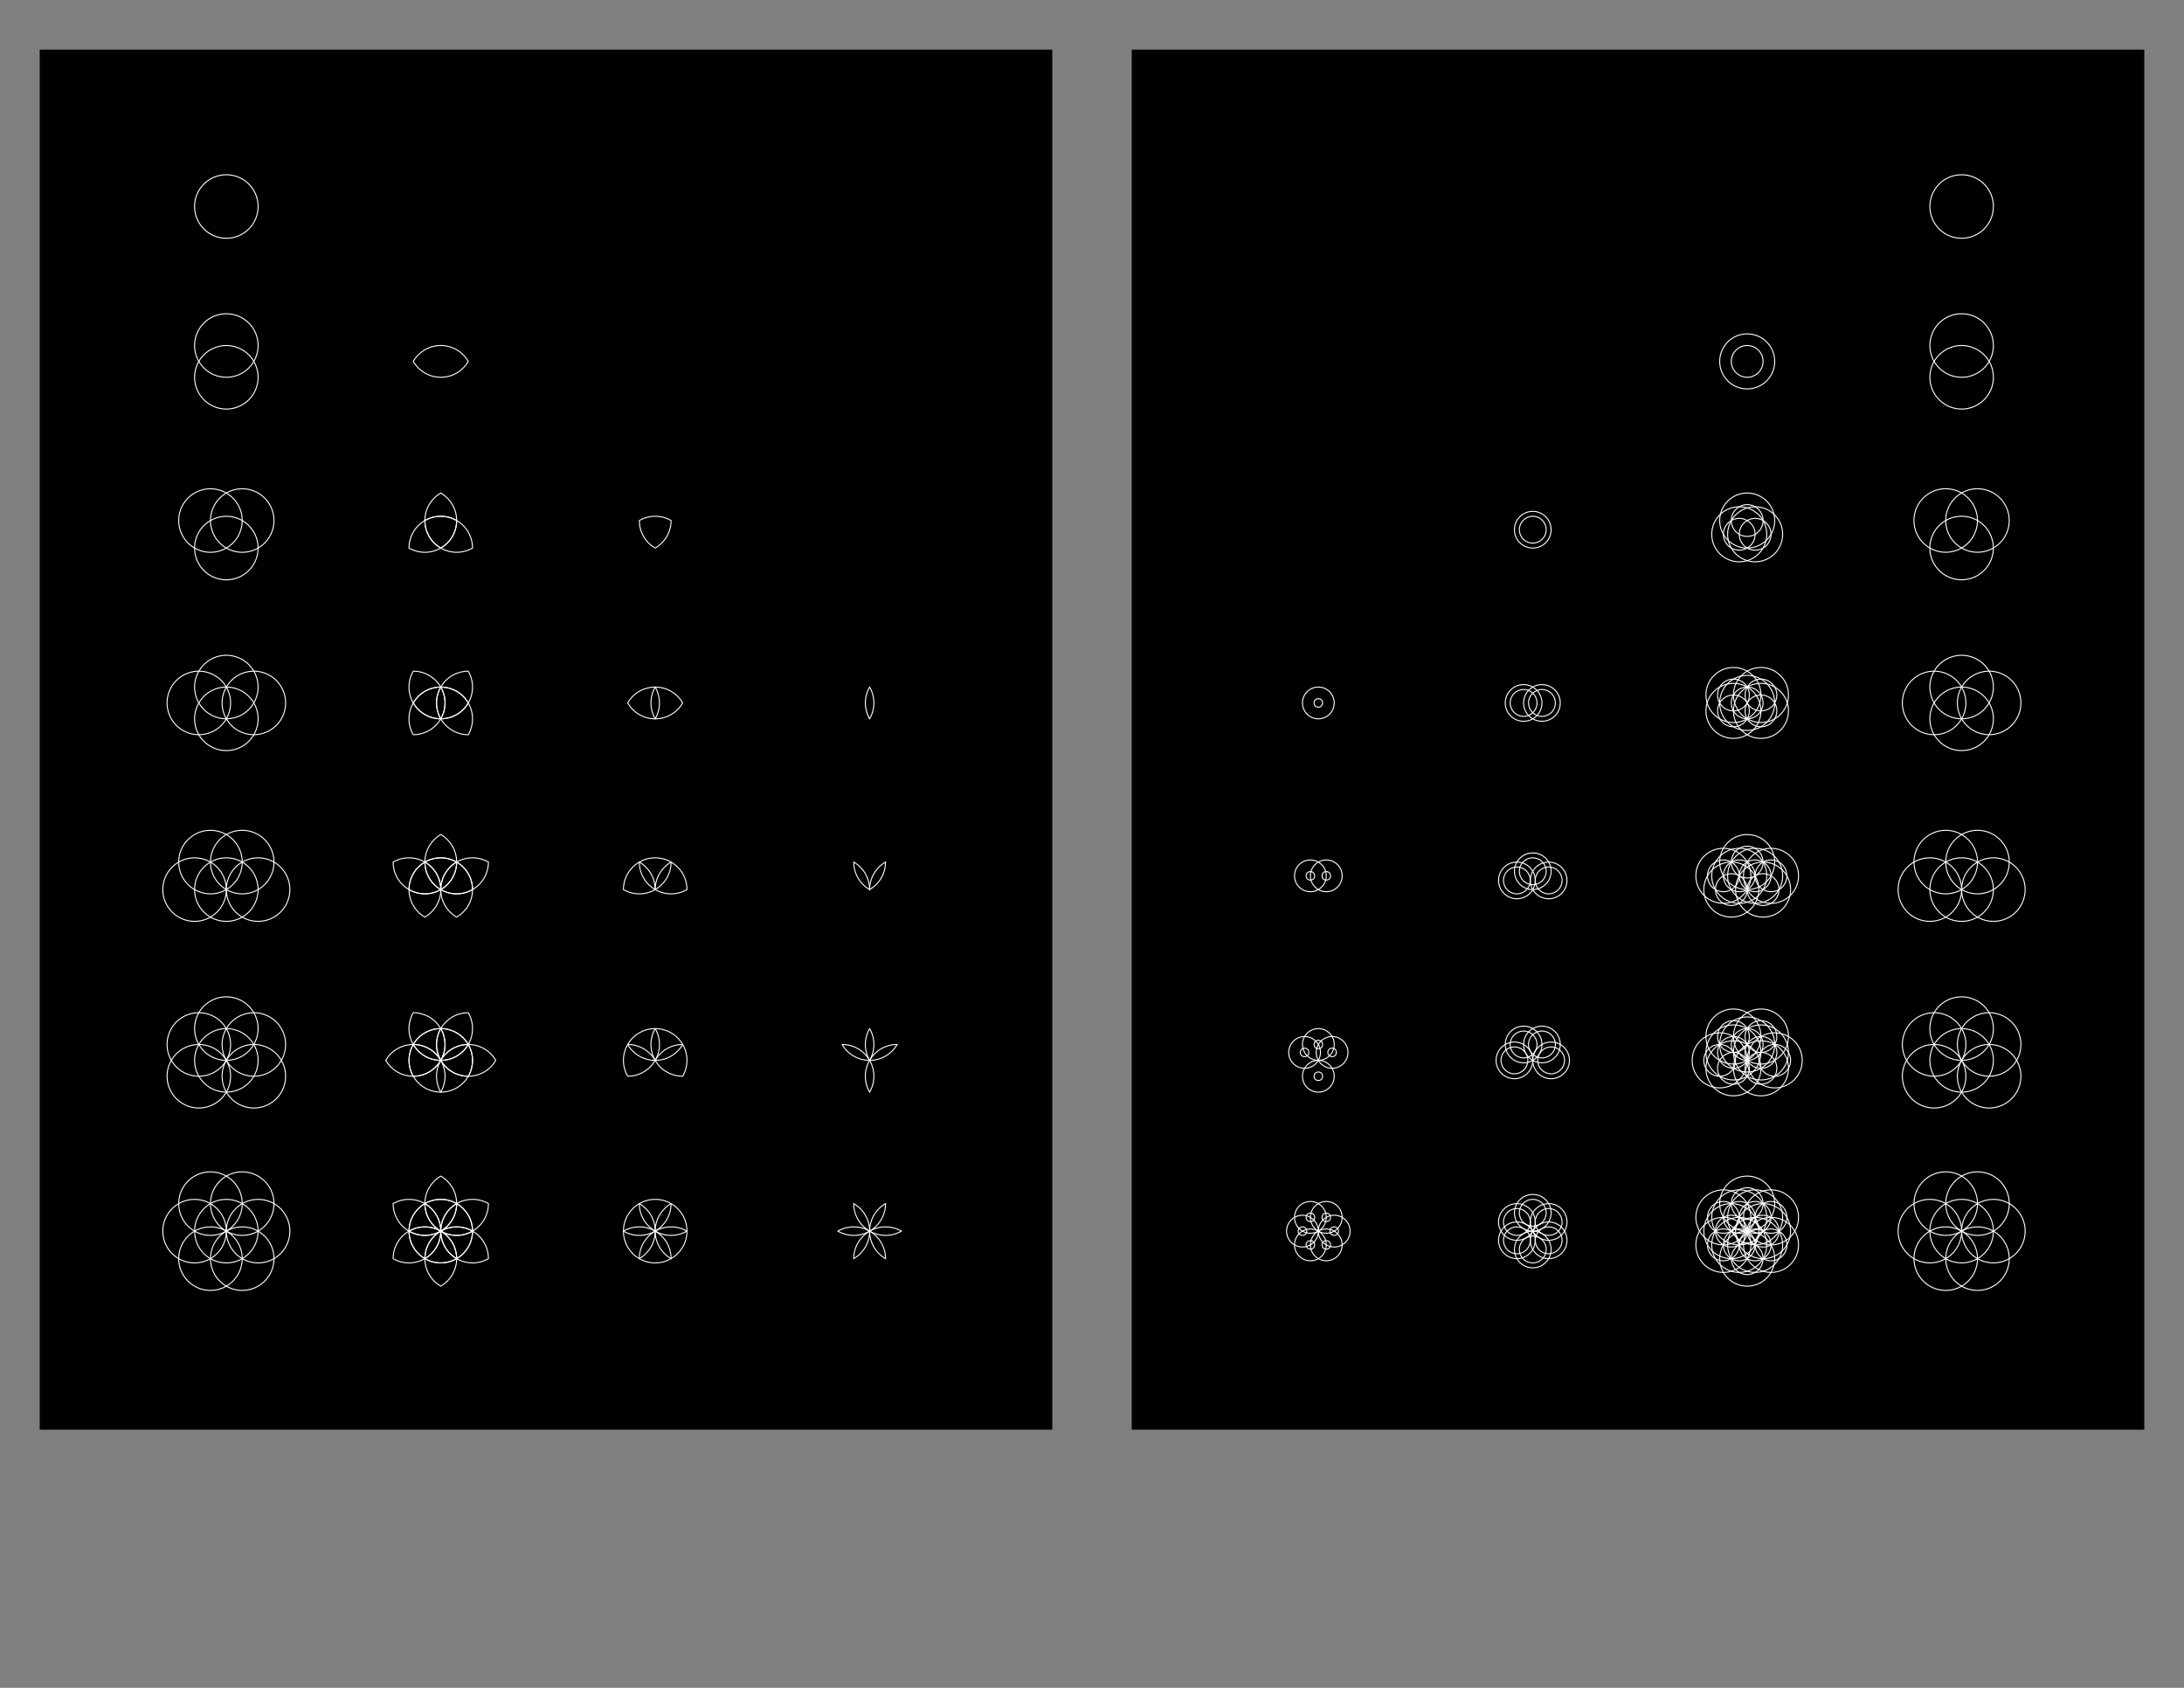<svg x="0" y="0" width="1100" height="850" version="1.1" xmlns="http://www.w3.org/2000/svg" xmlns:xlink="http://www.w3.org/1999/xlink"><rect width="100%" height="100%" fill="#808080" stroke="none"/><g fill="none" stroke="none" stroke-width="none" stroke-linecap="none" stroke-linejoin="miter" stroke-miterlimit="10" stroke-dasharray="" stroke-dashoffset="0" font-family="sans-serif" font-size="12" text-anchor="start" mix-blend-mode="normal"><rect x="20" y="25" width="510" height="695" fill="#000000" stroke-width="1" stroke-linecap="butt"/><g stroke-width="1" stroke-linecap="butt"/><rect x="-120" y="-110" transform="rotate(180)" width="12" height="12" stroke="#ffffff" stroke-width="0.5" stroke-linecap="butt" opacity="0"/><g stroke="#ffffff" stroke-width="0.5" stroke-linecap="round"><circle cx="-114" cy="-104" transform="rotate(180)" r="16" data-paper-data="{&quot;index&quot;:0}"/></g><rect x="-228" y="-110" transform="rotate(180)" width="12" height="12" stroke="#ffffff" stroke-width="0.5" stroke-linecap="butt" opacity="0"/><g stroke="#ffffff" stroke-width="0.5" stroke-linecap="round"><circle cx="-222" cy="-104" transform="rotate(180)" r="16" data-paper-data="{&quot;index&quot;:0}" opacity="0"/></g><rect x="-336" y="-110" transform="rotate(180)" width="12" height="12" stroke="#ffffff" stroke-width="0.5" stroke-linecap="butt" opacity="0"/><g stroke="#ffffff" stroke-width="0.5" stroke-linecap="round"><circle cx="-330" cy="-104" transform="rotate(180)" r="16" data-paper-data="{&quot;index&quot;:0}" opacity="0"/></g><rect x="-444" y="-110" transform="rotate(180)" width="12" height="12" stroke="#ffffff" stroke-width="0.5" stroke-linecap="butt" opacity="0"/><g stroke="#ffffff" stroke-width="0.5" stroke-linecap="round"><circle cx="-438" cy="-104" transform="rotate(180)" r="16" data-paper-data="{&quot;index&quot;:0}" opacity="0"/></g><rect x="-120" y="-196" transform="rotate(180)" width="12" height="12" stroke="#ffffff" stroke-width="0.5" stroke-linecap="butt" opacity="0"/><g stroke="#ffffff" stroke-width="0.5" stroke-linecap="round"><circle cx="-190" cy="114" transform="rotate(-90)" r="16" data-paper-data="{&quot;index&quot;:0}"/><circle cx="-174" cy="114" transform="rotate(-90)" r="16" data-paper-data="{&quot;index&quot;:1}"/></g><rect x="-228" y="-196" transform="rotate(180)" width="12" height="12" stroke="#ffffff" stroke-width="0.5" stroke-linecap="butt" opacity="0"/><g stroke="#ffffff" stroke-width="0.5"><circle cx="-190" cy="222" transform="rotate(-90)" r="16" data-paper-data="{&quot;index&quot;:0}" stroke-linecap="round" opacity="0"/><circle cx="-174" cy="222" transform="rotate(-90)" r="16" data-paper-data="{&quot;index&quot;:1}" stroke-linecap="round" opacity="0"/><path d="M222,174c5.922,0 11.093,3.218 13.859,8c-2.766,4.782 -7.937,8 -13.859,8c-5.922,0 -11.093,-3.218 -13.859,-8c2.766,-4.782 7.937,-8 13.859,-8z" stroke-linecap="butt"/></g><rect x="-336" y="-196" transform="rotate(180)" width="12" height="12" stroke="#ffffff" stroke-width="0.5" stroke-linecap="butt" opacity="0"/><g stroke="#ffffff" stroke-width="0.5" stroke-linecap="round"><circle cx="-190" cy="330" transform="rotate(-90)" r="16" data-paper-data="{&quot;index&quot;:0}" opacity="0"/><circle cx="-174" cy="330" transform="rotate(-90)" r="16" data-paper-data="{&quot;index&quot;:1}" opacity="0"/></g><rect x="-444" y="-196" transform="rotate(180)" width="12" height="12" stroke="#ffffff" stroke-width="0.5" stroke-linecap="butt" opacity="0"/><g stroke="#ffffff" stroke-width="0.5" stroke-linecap="round"><circle cx="-190" cy="438" transform="rotate(-90)" r="16" data-paper-data="{&quot;index&quot;:0}" opacity="0"/><circle cx="-174" cy="438" transform="rotate(-90)" r="16" data-paper-data="{&quot;index&quot;:1}" opacity="0"/></g><rect x="-120" y="-282" transform="rotate(180)" width="12" height="12" stroke="#ffffff" stroke-width="0.5" stroke-linecap="butt" opacity="0"/><g stroke="#ffffff" stroke-width="0.5" stroke-linecap="round"><circle cx="-296.023" cy="-39.273" transform="rotate(-120)" r="16" data-paper-data="{&quot;index&quot;:0}"/><circle cx="-280.022" cy="-39.273" transform="rotate(-120)" r="16" data-paper-data="{&quot;index&quot;:1}"/><circle cx="-288.022" cy="-25.416" transform="rotate(-120)" r="16" data-paper-data="{&quot;index&quot;:2}"/></g><rect x="-228" y="-282" transform="rotate(180)" width="12" height="12" stroke="#ffffff" stroke-width="0.5" stroke-linecap="butt" opacity="0"/><g stroke="#ffffff" stroke-width="0.5"><circle cx="-350.023" cy="54.258" transform="rotate(-120)" r="16" data-paper-data="{&quot;index&quot;:0}" stroke-linecap="round" opacity="0"/><circle cx="-334.022" cy="54.258" transform="rotate(-120)" r="16" data-paper-data="{&quot;index&quot;:1}" stroke-linecap="round" opacity="0"/><circle cx="-342.022" cy="68.114" transform="rotate(-120)" r="16" data-paper-data="{&quot;index&quot;:2}" stroke-linecap="round" opacity="0"/><path d="M214,262.144c5.129,-2.961 11.216,-2.76 16.003,-0.002c-0.005,5.525 -2.874,10.896 -8.003,13.857c-5.129,2.961 -11.216,2.76 -16.003,0.002c0.005,-5.525 2.874,-10.896 8.003,-13.857z" stroke-linecap="butt"/><path d="M235.856,268c1.457,2.524 2.148,5.279 2.146,7.998c-0.001,0.001 -0.002,0.001 -0.003,0.002c-7.653,4.418 -17.438,1.796 -21.856,-5.856c-1.457,-2.524 -2.148,-5.279 -2.146,-7.998c0.001,-0.001 0.002,-0.001 0.003,-0.002c7.653,-4.418 17.438,-1.796 21.856,5.856z" stroke-linecap="butt"/><path d="M227.856,254.143c4.418,7.653 1.796,17.438 -5.856,21.856c-0.001,0.001 -0.002,0.001 -0.003,0.002c-2.356,-1.357 -4.397,-3.334 -5.854,-5.858c-4.418,-7.653 -1.796,-17.438 5.856,-21.856c0.001,-0.001 0.002,-0.001 0.003,-0.002c2.356,1.357 4.397,3.334 5.854,5.858z" stroke-linecap="butt"/></g><rect x="-336" y="-282" transform="rotate(180)" width="12" height="12" stroke="#ffffff" stroke-width="0.5" stroke-linecap="butt" opacity="0"/><g stroke="#ffffff" stroke-width="0.5"><circle cx="-404.023" cy="147.788" transform="rotate(-120)" r="16" data-paper-data="{&quot;index&quot;:0}" stroke-linecap="round" opacity="0"/><circle cx="-388.022" cy="147.789" transform="rotate(-120)" r="16" data-paper-data="{&quot;index&quot;:1}" stroke-linecap="round" opacity="0"/><circle cx="-396.022" cy="161.645" transform="rotate(-120)" r="16" data-paper-data="{&quot;index&quot;:2}" stroke-linecap="round" opacity="0"/><path d="M322,262.144c5.129,-2.961 11.216,-2.76 16.003,-0.002c-0.005,5.525 -2.874,10.896 -8.003,13.857c-0.001,0.001 -0.002,0.001 -0.003,0.002c-2.356,-1.357 -4.397,-3.334 -5.854,-5.858c-1.457,-2.524 -2.148,-5.279 -2.146,-7.998c0.001,-0.001 0.002,-0.001 0.003,-0.002z" stroke-linecap="butt"/></g><path d="M346.003,275.998c-0.001,0.001 -0.002,0.001 -0.003,0.002c-7.653,4.418 -17.438,1.796 -21.856,-5.856c-1.457,-2.524 -2.148,-5.279 -2.146,-7.998c0.001,-0.001 0.002,-0.001 0.003,-0.002c7.653,-4.418 17.438,-1.796 21.856,5.856c1.457,2.524 2.148,5.279 2.146,7.998z" stroke-width="1" stroke-linecap="butt"/><rect x="-444" y="-282" transform="rotate(180)" width="12" height="12" stroke="#ffffff" stroke-width="0.5" stroke-linecap="butt" opacity="0"/><g stroke="#ffffff" stroke-width="0.5" stroke-linecap="round"><circle cx="-458.023" cy="241.319" transform="rotate(-120)" r="16" data-paper-data="{&quot;index&quot;:0}" opacity="0"/><circle cx="-442.022" cy="241.32" transform="rotate(-120)" r="16" data-paper-data="{&quot;index&quot;:1}" opacity="0"/><circle cx="-450.022" cy="255.176" transform="rotate(-120)" r="16" data-paper-data="{&quot;index&quot;:2}" opacity="0"/></g><rect x="-120" y="-368" transform="rotate(180)" width="12" height="12" stroke="#ffffff" stroke-width="0.5" stroke-linecap="butt" opacity="0"/><g stroke="#ffffff" stroke-width="0.5" stroke-linecap="round"><circle cx="-279.727" cy="-256.501" transform="rotate(-150)" r="16" data-paper-data="{&quot;index&quot;:0}"/><circle cx="-263.726" cy="-256.502" transform="rotate(-150)" r="16" data-paper-data="{&quot;index&quot;:1}"/><circle cx="-271.727" cy="-242.645" transform="rotate(-150)" r="16" data-paper-data="{&quot;index&quot;:2}"/><circle cx="-287.728" cy="-242.644" transform="rotate(-150)" r="16" data-paper-data="{&quot;index&quot;:3}"/></g><rect x="-228" y="-368" transform="rotate(180)" width="12" height="12" stroke="#ffffff" stroke-width="0.5" stroke-linecap="butt" opacity="0"/><g stroke="#ffffff" stroke-width="0.5"><circle cx="-373.258" cy="-202.501" transform="rotate(-150)" r="16" data-paper-data="{&quot;index&quot;:0}" stroke-linecap="round" opacity="0"/><circle cx="-357.257" cy="-202.502" transform="rotate(-150)" r="16" data-paper-data="{&quot;index&quot;:1}" stroke-linecap="round" opacity="0"/><circle cx="-365.258" cy="-188.645" transform="rotate(-150)" r="16" data-paper-data="{&quot;index&quot;:2}" stroke-linecap="round" opacity="0"/><circle cx="-381.258" cy="-188.644" transform="rotate(-150)" r="16" data-paper-data="{&quot;index&quot;:3}" stroke-linecap="round" opacity="0"/><path d="M208.144,354c2.961,-5.129 8.333,-7.998 13.857,-8.003c2.758,4.787 2.96,10.874 -0.002,16.003c-2.961,5.129 -8.333,7.998 -13.857,8.003c-2.758,-4.787 -2.96,-10.874 0.002,-16.003z" stroke-linecap="butt"/><path d="M230,348.144c2.524,1.457 4.501,3.498 5.858,5.854c-0.001,0.001 -0.001,0.002 -0.002,0.003c-4.418,7.653 -14.204,10.275 -21.856,5.856c-2.524,-1.457 -4.501,-3.498 -5.858,-5.854c0.001,-0.001 0.001,-0.002 0.002,-0.003c4.418,-7.653 14.204,-10.275 21.856,-5.856z" stroke-linecap="butt"/><path d="M230,348.144c7.653,4.418 10.275,14.204 5.856,21.856c-0.001,0.001 -0.001,0.002 -0.002,0.003c-2.719,0.002 -5.474,-0.689 -7.998,-2.146c-7.653,-4.418 -10.275,-14.204 -5.856,-21.856c0.001,-0.001 0.001,-0.002 0.002,-0.003c2.719,-0.002 5.474,0.689 7.998,2.146z" stroke-linecap="butt"/><path d="M216.143,340.144c7.653,4.418 10.275,14.204 5.856,21.856c-0.001,0.001 -0.001,0.002 -0.002,0.003c-2.719,0.002 -5.474,-0.689 -7.998,-2.146c-7.653,-4.418 -10.275,-14.204 -5.856,-21.856c0.001,-0.001 0.001,-0.002 0.002,-0.003c2.719,-0.002 5.474,0.689 7.998,2.146z" stroke-linecap="butt"/><path d="M235.858,337.997c2.758,4.787 2.96,10.874 -0.002,16.003c-2.961,5.129 -8.333,7.998 -13.857,8.003c-2.758,-4.787 -2.96,-10.874 0.002,-16.003c2.961,-5.129 8.333,-7.998 13.857,-8.003z" stroke-linecap="butt"/></g><rect x="-336" y="-368" transform="rotate(180)" width="12" height="12" stroke="#ffffff" stroke-width="0.5" stroke-linecap="butt" opacity="0"/><g stroke="#ffffff" stroke-width="0.5"><circle cx="-466.788" cy="-148.501" transform="rotate(-150)" r="16" data-paper-data="{&quot;index&quot;:0}" stroke-linecap="round" opacity="0"/><circle cx="-450.788" cy="-148.502" transform="rotate(-150)" r="16" data-paper-data="{&quot;index&quot;:1}" stroke-linecap="round" opacity="0"/><circle cx="-458.788" cy="-134.645" transform="rotate(-150)" r="16" data-paper-data="{&quot;index&quot;:2}" stroke-linecap="round" opacity="0"/><circle cx="-474.789" cy="-134.644" transform="rotate(-150)" r="16" data-paper-data="{&quot;index&quot;:3}" stroke-linecap="round" opacity="0"/><path d="M316.144,354c2.961,-5.129 8.333,-7.998 13.857,-8.003c2.758,4.787 2.96,10.874 -0.002,16.003c-0.001,0.001 -0.001,0.002 -0.002,0.003c-2.719,0.002 -5.474,-0.689 -7.998,-2.146c-2.524,-1.457 -4.501,-3.498 -5.858,-5.854c0.001,-0.001 0.001,-0.002 0.002,-0.003z" stroke-linecap="butt"/><path d="M329.999,362.003c-2.758,-4.787 -2.96,-10.874 0.002,-16.003c0.001,-0.001 0.001,-0.002 0.002,-0.003c2.719,-0.002 5.474,0.689 7.998,2.146c2.524,1.457 4.501,3.498 5.858,5.854c-0.001,0.001 -0.001,0.002 -0.002,0.003c-2.961,5.129 -8.333,7.998 -13.857,8.003z" stroke-linecap="butt"/></g><path d="M343.858,353.997c-0.001,0.001 -0.001,0.002 -0.002,0.003c-4.418,7.653 -14.204,10.275 -21.856,5.856c-2.524,-1.457 -4.501,-3.498 -5.858,-5.854c0.001,-0.001 0.001,-0.002 0.002,-0.003c4.418,-7.653 14.204,-10.275 21.856,-5.856c2.524,1.457 4.501,3.498 5.858,5.854z" stroke-width="1" stroke-linecap="butt"/><path d="M330.001,346c0.001,-0.001 0.001,-0.002 0.002,-0.003c2.719,-0.002 5.474,0.689 7.998,2.146c7.653,4.418 10.275,14.204 5.856,21.856c-0.001,0.001 -0.001,0.002 -0.002,0.003c-2.719,0.002 -5.474,-0.689 -7.998,-2.146c-7.653,-4.418 -10.275,-14.204 -5.856,-21.856z" stroke-width="1" stroke-linecap="butt"/><rect x="-444" y="-368" transform="rotate(180)" width="12" height="12" stroke="#ffffff" stroke-width="0.5" stroke-linecap="butt" opacity="0"/><g stroke="#ffffff" stroke-width="0.5"><circle cx="-560.319" cy="-94.501" transform="rotate(-150)" r="16" data-paper-data="{&quot;index&quot;:0}" stroke-linecap="round" opacity="0"/><circle cx="-544.318" cy="-94.502" transform="rotate(-150)" r="16" data-paper-data="{&quot;index&quot;:1}" stroke-linecap="round" opacity="0"/><circle cx="-552.319" cy="-80.645" transform="rotate(-150)" r="16" data-paper-data="{&quot;index&quot;:2}" stroke-linecap="round" opacity="0"/><circle cx="-568.32" cy="-80.644" transform="rotate(-150)" r="16" data-paper-data="{&quot;index&quot;:3}" stroke-linecap="round" opacity="0"/><path d="M438.002,345.999c2.758,4.787 2.959,10.873 -0.002,16.001c-0,0 -0.001,0.001 -0.001,0.001c-2.758,-4.787 -2.959,-10.873 0.002,-16.001c0,-0 0.001,-0.001 0.001,-0.001z" stroke-linecap="butt"/></g><rect x="-120" y="-454" transform="rotate(180)" width="12" height="12" stroke="#ffffff" stroke-width="0.5" stroke-linecap="butt" opacity="0"/><g stroke="#ffffff" stroke-width="0.5" stroke-linecap="round"><circle cx="-114" cy="-448" transform="rotate(180)" r="16" data-paper-data="{&quot;index&quot;:0}"/><circle cx="-98" cy="-448" transform="rotate(180)" r="16" data-paper-data="{&quot;index&quot;:1}"/><circle cx="-106" cy="-434.143" transform="rotate(180)" r="16" data-paper-data="{&quot;index&quot;:2}"/><circle cx="-122" cy="-434.143" transform="rotate(180)" r="16" data-paper-data="{&quot;index&quot;:3}"/><circle cx="-130" cy="-448" transform="rotate(180)" r="16" data-paper-data="{&quot;index&quot;:4}"/></g><rect x="-228" y="-454" transform="rotate(180)" width="12" height="12" stroke="#ffffff" stroke-width="0.5" stroke-linecap="butt" opacity="0"/><g stroke="#ffffff" stroke-width="0.5"><circle cx="-222" cy="-448" transform="rotate(180)" r="16" data-paper-data="{&quot;index&quot;:0}" stroke-linecap="round" opacity="0"/><circle cx="-206" cy="-448" transform="rotate(180)" r="16" data-paper-data="{&quot;index&quot;:1}" stroke-linecap="round" opacity="0"/><circle cx="-214" cy="-434.143" transform="rotate(180)" r="16" data-paper-data="{&quot;index&quot;:2}" stroke-linecap="round" opacity="0"/><circle cx="-230" cy="-434.143" transform="rotate(180)" r="16" data-paper-data="{&quot;index&quot;:3}" stroke-linecap="round" opacity="0"/><circle cx="-238" cy="-448" transform="rotate(180)" r="16" data-paper-data="{&quot;index&quot;:4}" stroke-linecap="round" opacity="0"/><path d="M206,448c0,-5.922 3.218,-11.093 8,-13.859c4.782,2.766 8,7.937 8,13.859c0,5.922 -3.218,11.093 -8,13.859c-4.782,-2.766 -8,-7.937 -8,-13.859z" stroke-linecap="butt"/><path d="M222,432c2.914,0 5.647,0.779 8,2.141c0,0.001 0,0.002 0,0.002c0,8.837 -7.163,16 -16,16c-2.914,0 -5.647,-0.779 -8,-2.141c0,-0.001 0,-0.002 0,-0.002c0,-8.837 7.163,-16 16,-16z" stroke-linecap="butt"/><path d="M222,432c8.837,0 16,7.163 16,16c0,0.001 0,0.002 0,0.002c-2.353,1.361 -5.086,2.141 -8,2.141c-8.837,0 -16,-7.163 -16,-16c0,-0.001 0,-0.002 0,-0.002c2.353,-1.361 5.086,-2.14 8,-2.14z" stroke-linecap="butt"/><path d="M230,434.141c4.782,2.766 8,7.937 8,13.859c0,5.922 -3.218,11.093 -8,13.859c-4.782,-2.766 -8,-7.937 -8,-13.859c0,-5.922 3.218,-11.093 8,-13.859z" stroke-linecap="butt"/><path d="M206,432c8.837,0 16,7.163 16,16c0,0.001 0,0.002 0,0.002c-2.353,1.361 -5.086,2.141 -8,2.141c-8.837,0 -16,-7.163 -16,-16c0,-0.001 0,-0.002 0,-0.002c2.353,-1.361 5.086,-2.14 8,-2.14z" stroke-linecap="butt"/><path d="M222,420.283c4.782,2.766 8,7.937 8,13.859c0,5.922 -3.218,11.093 -8,13.859c-4.782,-2.766 -8,-7.937 -8,-13.859c0,-5.922 3.218,-11.093 8,-13.859z" stroke-linecap="butt"/><path d="M246,434.141c0,0.001 0,0.002 0,0.002c0,8.837 -7.163,16 -16,16c-2.914,0 -5.647,-0.779 -8,-2.141c0,-0.001 0,-0.002 0,-0.002c0,-8.837 7.163,-16 16,-16c2.914,0 5.647,0.779 8,2.141z" stroke-linecap="butt"/></g><rect x="-336" y="-454" transform="rotate(180)" width="12" height="12" stroke="#ffffff" stroke-width="0.5" stroke-linecap="butt" opacity="0"/><g stroke="#ffffff" stroke-width="0.5"><circle cx="-330" cy="-448" transform="rotate(180)" r="16" data-paper-data="{&quot;index&quot;:0}" stroke-linecap="round" opacity="0"/><circle cx="-314" cy="-448" transform="rotate(180)" r="16" data-paper-data="{&quot;index&quot;:1}" stroke-linecap="round" opacity="0"/><circle cx="-322" cy="-434.143" transform="rotate(180)" r="16" data-paper-data="{&quot;index&quot;:2}" stroke-linecap="round" opacity="0"/><circle cx="-338" cy="-434.143" transform="rotate(180)" r="16" data-paper-data="{&quot;index&quot;:3}" stroke-linecap="round" opacity="0"/><circle cx="-346" cy="-448" transform="rotate(180)" r="16" data-paper-data="{&quot;index&quot;:4}" stroke-linecap="round" opacity="0"/><path d="M314,448c0,-5.922 3.218,-11.093 8,-13.859c4.782,2.766 8,7.937 8,13.859c0,0.001 0,0.002 0,0.002c-2.353,1.361 -5.086,2.14 -8,2.14c-2.914,0 -5.647,-0.779 -8,-2.141c0,-0.001 0,-0.002 0,-0.002z" stroke-linecap="butt"/><path d="M330,448.002c-4.782,-2.766 -8,-7.937 -8,-13.859c0,-0.001 0,-0.002 0,-0.002c2.353,-1.361 5.086,-2.141 8,-2.141c2.914,0 5.647,0.779 8,2.141c0,0.001 0,0.002 0,0.002c0,5.922 -3.218,11.093 -8,13.859z" stroke-linecap="butt"/><path d="M330,448.002c0,-0.001 0,-0.002 0,-0.002c0,-5.922 3.218,-11.093 8,-13.859c4.782,2.766 8,7.937 8,13.859c0,0.001 0,0.002 0,0.002c-2.353,1.361 -5.086,2.141 -8,2.141c-2.914,0 -5.647,-0.779 -8,-2.141z" stroke-linecap="butt"/></g><path d="M338,434.141c0,0.001 0,0.002 0,0.002c0,8.837 -7.163,16 -16,16c-2.914,0 -5.647,-0.779 -8,-2.141c0,-0.001 0,-0.002 0,-0.002c0,-8.837 7.163,-16 16,-16c2.914,0 5.647,0.779 8,2.141z" stroke-width="1" stroke-linecap="butt"/><path d="M322,434.143c0,-0.001 0,-0.002 0,-0.002c2.353,-1.361 5.086,-2.141 8,-2.141c8.837,0 16,7.163 16,16c0,0.001 0,0.002 0,0.002c-2.353,1.361 -5.086,2.14 -8,2.14c-8.837,0 -16,-7.163 -16,-16z" stroke-width="1" stroke-linecap="butt"/><path d="M330,448c0,-5.922 3.218,-11.093 8,-13.859c4.782,2.766 8,7.937 8,13.859c0,5.922 -3.218,11.093 -8,13.859c-4.782,-2.766 -8,-7.937 -8,-13.859z" stroke-width="1" stroke-linecap="butt"/><rect x="-444" y="-454" transform="rotate(180)" width="12" height="12" stroke="#ffffff" stroke-width="0.5" stroke-linecap="butt" opacity="0"/><g stroke="#ffffff" stroke-width="0.5"><circle cx="-438" cy="-448" transform="rotate(180)" r="16" data-paper-data="{&quot;index&quot;:0}" stroke-linecap="round" opacity="0"/><circle cx="-422" cy="-448" transform="rotate(180)" r="16" data-paper-data="{&quot;index&quot;:1}" stroke-linecap="round" opacity="0"/><circle cx="-430" cy="-434.143" transform="rotate(180)" r="16" data-paper-data="{&quot;index&quot;:2}" stroke-linecap="round" opacity="0"/><circle cx="-446" cy="-434.143" transform="rotate(180)" r="16" data-paper-data="{&quot;index&quot;:3}" stroke-linecap="round" opacity="0"/><circle cx="-454" cy="-448" transform="rotate(180)" r="16" data-paper-data="{&quot;index&quot;:4}" stroke-linecap="round" opacity="0"/><path d="M430,434.141c4.782,2.766 8,7.937 8,13.859c0,0.001 0,0.002 0,0.002c-4.782,-2.766 -8,-7.937 -8,-13.859c0,-0.001 0,-0.002 0,-0.002z" stroke-linecap="butt"/><path d="M446,434.141c0,0.001 0,0.002 0,0.002c0,5.922 -3.218,11.093 -8,13.859c0,-0.001 0,-0.002 0,-0.002c0,-5.922 3.218,-11.093 8,-13.859z" stroke-linecap="butt"/></g><rect x="-120" y="-540" transform="rotate(180)" width="12" height="12" stroke="#ffffff" stroke-width="0.5" stroke-linecap="butt" opacity="0"/><g stroke="#ffffff" stroke-width="0.5" stroke-linecap="round"><circle cx="168.273" cy="-519.458" transform="rotate(150)" r="16" data-paper-data="{&quot;index&quot;:0}"/><circle cx="184.274" cy="-519.457" transform="rotate(150)" r="16" data-paper-data="{&quot;index&quot;:1}"/><circle cx="176.274" cy="-505.601" transform="rotate(150)" r="16" data-paper-data="{&quot;index&quot;:2}"/><circle cx="160.273" cy="-505.601" transform="rotate(150)" r="16" data-paper-data="{&quot;index&quot;:3}"/><circle cx="152.272" cy="-519.458" transform="rotate(150)" r="16" data-paper-data="{&quot;index&quot;:4}"/><circle cx="160.272" cy="-533.314" transform="rotate(150)" r="16" data-paper-data="{&quot;index&quot;:5}"/></g><rect x="-228" y="-540" transform="rotate(180)" width="12" height="12" stroke="#ffffff" stroke-width="0.5" stroke-linecap="butt" opacity="0"/><g stroke="#ffffff" stroke-width="0.5"><circle cx="74.742" cy="-573.458" transform="rotate(150)" r="16" data-paper-data="{&quot;index&quot;:0}" stroke-linecap="round" opacity="0"/><circle cx="90.743" cy="-573.457" transform="rotate(150)" r="16" data-paper-data="{&quot;index&quot;:1}" stroke-linecap="round" opacity="0"/><circle cx="82.743" cy="-559.601" transform="rotate(150)" r="16" data-paper-data="{&quot;index&quot;:2}" stroke-linecap="round" opacity="0"/><circle cx="66.742" cy="-559.601" transform="rotate(150)" r="16" data-paper-data="{&quot;index&quot;:3}" stroke-linecap="round" opacity="0"/><circle cx="58.742" cy="-573.458" transform="rotate(150)" r="16" data-paper-data="{&quot;index&quot;:4}" stroke-linecap="round" opacity="0"/><circle cx="66.742" cy="-587.314" transform="rotate(150)" r="16" data-paper-data="{&quot;index&quot;:5}" stroke-linecap="round" opacity="0"/><path d="M208.144,542c-2.961,-5.129 -2.76,-11.216 -0.002,-16.003c5.525,0.005 10.896,2.874 13.857,8.003c2.961,5.129 2.76,11.216 0.002,16.003c-5.525,-0.005 -10.896,-2.874 -13.857,-8.003z" stroke-linecap="butt"/><path d="M214,520.144c2.524,-1.457 5.279,-2.148 7.998,-2.146c0.001,0.001 0.001,0.002 0.002,0.003c4.418,7.653 1.796,17.438 -5.856,21.856c-2.524,1.457 -5.279,2.148 -7.998,2.146c-0.001,-0.001 -0.001,-0.002 -0.001,-0.003c-4.418,-7.653 -1.796,-17.438 5.856,-21.856z" stroke-linecap="butt"/><path d="M214,520.144c7.653,-4.418 17.438,-1.796 21.856,5.856c0.001,0.001 0.001,0.002 0.002,0.003c-1.357,2.356 -3.334,4.397 -5.858,5.854c-7.653,4.418 -17.438,1.796 -21.856,-5.856c-0.001,-0.001 -0.001,-0.002 -0.002,-0.003c1.357,-2.356 3.334,-4.397 5.858,-5.854z" stroke-linecap="butt"/><path d="M221.999,517.997c5.525,0.005 10.896,2.874 13.857,8.003c2.961,5.129 2.76,11.216 0.002,16.003c-5.525,-0.005 -10.896,-2.874 -13.857,-8.003c-2.961,-5.129 -2.76,-11.216 -0.002,-16.003z" stroke-linecap="butt"/><path d="M235.855,525.997c0.001,0.001 0.001,0.002 0.002,0.003c4.418,7.653 1.796,17.438 -5.856,21.856c-2.524,1.457 -5.279,2.148 -7.998,2.146c-0.001,-0.001 -0.001,-0.002 -0.002,-0.003c-4.418,-7.653 -1.796,-17.438 5.856,-21.856c2.524,-1.457 5.279,-2.148 7.998,-2.146z" stroke-linecap="butt"/><path d="M200.143,528.144c7.653,-4.418 17.438,-1.796 21.856,5.856c0.001,0.001 0.001,0.002 0.002,0.003c-1.357,2.356 -3.334,4.397 -5.858,5.854c-7.653,4.418 -17.438,1.796 -21.856,-5.856c-0.001,-0.001 -0.001,-0.002 -0.002,-0.003c1.357,-2.356 3.334,-4.397 5.858,-5.854z" stroke-linecap="butt"/><path d="M208.142,509.997c5.525,0.005 10.896,2.874 13.857,8.003c2.961,5.129 2.76,11.216 0.002,16.003c-5.525,-0.005 -10.896,-2.874 -13.857,-8.003c-2.961,-5.129 -2.76,-11.216 -0.002,-16.003z" stroke-linecap="butt"/><path d="M235.855,509.997c0.001,0.001 0.001,0.002 0.002,0.003c4.418,7.653 1.796,17.438 -5.856,21.856c-2.524,1.457 -5.279,2.148 -7.998,2.146c-0.001,-0.001 -0.001,-0.002 -0.002,-0.003c-4.418,-7.653 -1.796,-17.438 5.856,-21.856c2.524,-1.457 5.279,-2.148 7.998,-2.146z" stroke-linecap="butt"/><path d="M222.001,534c-0.001,-0.001 -0.001,-0.002 -0.002,-0.003c1.357,-2.356 3.334,-4.397 5.858,-5.854c7.653,-4.418 17.438,-1.796 21.856,5.856c0.001,0.001 0.001,0.002 0.002,0.003c-1.357,2.356 -3.334,4.397 -5.858,5.854c-7.653,4.418 -17.438,1.796 -21.856,-5.856z" stroke-linecap="butt"/></g><rect x="-336" y="-540" transform="rotate(180)" width="12" height="12" stroke="#ffffff" stroke-width="0.5" stroke-linecap="butt" opacity="0"/><g stroke="#ffffff" stroke-width="0.5"><circle cx="-18.788" cy="-627.458" transform="rotate(150)" r="16" data-paper-data="{&quot;index&quot;:0}" stroke-linecap="round" opacity="0"/><circle cx="-2.788" cy="-627.457" transform="rotate(150)" r="16" data-paper-data="{&quot;index&quot;:1}" stroke-linecap="round" opacity="0"/><circle cx="-10.788" cy="-613.601" transform="rotate(150)" r="16" data-paper-data="{&quot;index&quot;:2}" stroke-linecap="round" opacity="0"/><circle cx="-26.788" cy="-613.601" transform="rotate(150)" r="16" data-paper-data="{&quot;index&quot;:3}" stroke-linecap="round" opacity="0"/><circle cx="-34.789" cy="-627.458" transform="rotate(150)" r="16" data-paper-data="{&quot;index&quot;:4}" stroke-linecap="round" opacity="0"/><circle cx="-26.789" cy="-641.314" transform="rotate(150)" r="16" data-paper-data="{&quot;index&quot;:5}" stroke-linecap="round" opacity="0"/><path d="M316.144,542c-2.961,-5.129 -2.76,-11.216 -0.002,-16.003c5.525,0.005 10.896,2.874 13.857,8.003c0.001,0.001 0.001,0.002 0.002,0.003c-1.357,2.356 -3.334,4.397 -5.858,5.854c-2.524,1.457 -5.279,2.148 -7.998,2.146c-0.001,-0.001 -0.001,-0.002 -0.002,-0.003z" stroke-linecap="butt"/><path d="M330.001,534.003c-5.525,-0.005 -10.896,-2.874 -13.857,-8.003c-0.001,-0.001 -0.001,-0.002 -0.002,-0.003c1.357,-2.356 3.334,-4.397 5.858,-5.854c2.524,-1.457 5.279,-2.148 7.998,-2.146c0.001,0.001 0.001,0.002 0.002,0.003c2.961,5.129 2.76,11.216 0.002,16.003z" stroke-linecap="butt"/><path d="M330.002,534.003c-0.001,-0.001 -0.001,-0.002 -0.002,-0.003c-2.961,-5.129 -2.76,-11.216 -0.002,-16.003c5.525,0.005 10.896,2.874 13.857,8.003c0.001,0.001 0.001,0.002 0.002,0.003c-1.357,2.356 -3.334,4.397 -5.858,5.854c-2.524,1.457 -5.279,2.148 -7.998,2.146z" stroke-linecap="butt"/><path d="M329.999,533.997c1.357,-2.356 3.334,-4.397 5.858,-5.854c2.524,-1.457 5.279,-2.148 7.998,-2.146c0.001,0.001 0.001,0.002 0.002,0.003c2.961,5.129 2.76,11.216 0.002,16.003c-5.525,-0.005 -10.896,-2.874 -13.857,-8.003c-0.001,-0.001 -0.001,-0.002 -0.002,-0.003z" stroke-linecap="butt"/></g><path d="M329.998,517.997c0.001,0.001 0.001,0.002 0.002,0.003c4.418,7.653 1.796,17.438 -5.856,21.856c-2.524,1.457 -5.279,2.148 -7.998,2.146c-0.001,-0.001 -0.001,-0.002 -0.002,-0.003c-4.418,-7.653 -1.796,-17.438 5.856,-21.856c2.524,-1.457 5.279,-2.148 7.998,-2.146z" stroke-width="1" stroke-linecap="butt"/><path d="M316.144,526c-0.001,-0.001 -0.001,-0.002 -0.002,-0.003c1.357,-2.356 3.334,-4.397 5.858,-5.854c7.653,-4.418 17.438,-1.796 21.856,5.856c0.001,0.001 0.001,0.002 0.002,0.003c-1.357,2.356 -3.334,4.397 -5.858,5.854c-7.653,4.418 -17.438,1.796 -21.856,-5.856z" stroke-width="1" stroke-linecap="butt"/><path d="M330.001,534c-2.961,-5.129 -2.76,-11.216 -0.002,-16.003c5.525,0.005 10.896,2.874 13.857,8.003c2.961,5.129 2.76,11.216 0.002,16.003c-5.525,-0.005 -10.896,-2.874 -13.857,-8.003z" stroke-width="1" stroke-linecap="butt"/><path d="M335.857,528.144c2.524,-1.457 5.279,-2.148 7.998,-2.146c0.001,0.001 0.001,0.002 0.002,0.003c4.418,7.653 1.796,17.438 -5.856,21.856c-2.524,1.457 -5.279,2.148 -7.998,2.146c-0.001,-0.001 -0.001,-0.002 -0.001,-0.003c-4.418,-7.653 -1.796,-17.438 5.856,-21.856z" stroke-width="1" stroke-linecap="butt"/><rect x="-444" y="-540" transform="rotate(180)" width="12" height="12" stroke="#ffffff" stroke-width="0.5" stroke-linecap="butt" opacity="0"/><g stroke="#ffffff" stroke-width="0.5"><circle cx="-112.319" cy="-681.458" transform="rotate(150)" r="16" data-paper-data="{&quot;index&quot;:0}" stroke-linecap="round" opacity="0"/><circle cx="-96.318" cy="-681.457" transform="rotate(150)" r="16" data-paper-data="{&quot;index&quot;:1}" stroke-linecap="round" opacity="0"/><circle cx="-104.318" cy="-667.601" transform="rotate(150)" r="16" data-paper-data="{&quot;index&quot;:2}" stroke-linecap="round" opacity="0"/><circle cx="-120.319" cy="-667.601" transform="rotate(150)" r="16" data-paper-data="{&quot;index&quot;:3}" stroke-linecap="round" opacity="0"/><circle cx="-128.32" cy="-681.458" transform="rotate(150)" r="16" data-paper-data="{&quot;index&quot;:4}" stroke-linecap="round" opacity="0"/><circle cx="-120.32" cy="-695.314" transform="rotate(150)" r="16" data-paper-data="{&quot;index&quot;:5}" stroke-linecap="round" opacity="0"/><path d="M424.142,525.997c5.525,0.005 10.896,2.874 13.857,8.003c0.001,0.001 0.001,0.002 0.002,0.003c-5.525,-0.005 -10.896,-2.874 -13.857,-8.003c-0.001,-0.001 -0.001,-0.002 -0.002,-0.003z" stroke-linecap="butt"/><path d="M437.998,533.999c0,0 0.001,0.001 0.001,0.001c2.961,5.128 2.76,11.215 0.002,16.001c-0,-0 -0.001,-0.001 -0.001,-0.001c-2.961,-5.128 -2.76,-11.215 -0.002,-16.001z" stroke-linecap="butt"/><path d="M437.998,517.999c0,0 0.001,0.001 0.001,0.001c2.961,5.128 2.76,11.215 0.002,16.001c-0,-0 -0.001,-0.001 -0.001,-0.001c-2.961,-5.128 -2.76,-11.215 -0.002,-16.001z" stroke-linecap="butt"/><path d="M446,531.856c-2.526,1.458 -5.283,2.149 -8.004,2.146c1.357,-2.358 3.335,-4.401 5.861,-5.859c2.526,-1.458 5.283,-2.149 8.004,-2.146c-1.357,2.358 -3.335,4.401 -5.861,5.859z" stroke-linecap="butt"/></g><rect x="-120" y="-626" transform="rotate(180)" width="12" height="12" stroke="#ffffff" stroke-width="0.5" stroke-linecap="butt" opacity="0"/><g stroke="#ffffff" stroke-width="0.5" stroke-linecap="round"><circle cx="-114" cy="-620" transform="rotate(180)" r="16" data-paper-data="{&quot;index&quot;:0}"/><circle cx="-98" cy="-620" transform="rotate(180)" r="16" data-paper-data="{&quot;index&quot;:1}"/><circle cx="-106" cy="-606.143" transform="rotate(180)" r="16" data-paper-data="{&quot;index&quot;:2}"/><circle cx="-122" cy="-606.143" transform="rotate(180)" r="16" data-paper-data="{&quot;index&quot;:3}"/><circle cx="-130" cy="-620" transform="rotate(180)" r="16" data-paper-data="{&quot;index&quot;:4}"/><circle cx="-122" cy="-633.857" transform="rotate(180)" r="16" data-paper-data="{&quot;index&quot;:5}"/><circle cx="-106" cy="-633.857" transform="rotate(180)" r="16" data-paper-data="{&quot;index&quot;:6}"/></g><rect x="-228" y="-626" transform="rotate(180)" width="12" height="12" stroke="#ffffff" stroke-width="0.5" stroke-linecap="butt" opacity="0"/><g stroke="#ffffff" stroke-width="0.5"><circle cx="-222" cy="-620" transform="rotate(180)" r="16" data-paper-data="{&quot;index&quot;:0}" stroke-linecap="round" opacity="0"/><circle cx="-206" cy="-620" transform="rotate(180)" r="16" data-paper-data="{&quot;index&quot;:1}" stroke-linecap="round" opacity="0"/><circle cx="-214" cy="-606.143" transform="rotate(180)" r="16" data-paper-data="{&quot;index&quot;:2}" stroke-linecap="round" opacity="0"/><circle cx="-230" cy="-606.143" transform="rotate(180)" r="16" data-paper-data="{&quot;index&quot;:3}" stroke-linecap="round" opacity="0"/><circle cx="-238" cy="-620" transform="rotate(180)" r="16" data-paper-data="{&quot;index&quot;:4}" stroke-linecap="round" opacity="0"/><circle cx="-230" cy="-633.857" transform="rotate(180)" r="16" data-paper-data="{&quot;index&quot;:5}" stroke-linecap="round" opacity="0"/><circle cx="-214" cy="-633.857" transform="rotate(180)" r="16" data-paper-data="{&quot;index&quot;:6}" stroke-linecap="round" opacity="0"/><path d="M206,620c0,-5.922 3.218,-11.093 8,-13.859c4.782,2.766 8,7.937 8,13.859c0,5.922 -3.218,11.093 -8,13.859c-4.782,-2.766 -8,-7.937 -8,-13.859z" stroke-linecap="butt"/><path d="M222,604c2.914,0 5.647,0.779 8,2.141c0,0.001 0,0.002 0,0.002c0,8.837 -7.163,16 -16,16c-2.914,0 -5.647,-0.779 -8,-2.141c0,-0.001 0,-0.002 0,-0.002c0,-8.837 7.163,-16 16,-16z" stroke-linecap="butt"/><path d="M222,604c8.837,0 16,7.163 16,16c0,0.001 0,0.002 0,0.002c-2.353,1.361 -5.086,2.141 -8,2.141c-8.837,0 -16,-7.163 -16,-16c0,-0.001 0,-0.002 0,-0.002c2.353,-1.361 5.086,-2.14 8,-2.14z" stroke-linecap="butt"/><path d="M230,606.141c4.782,2.766 8,7.937 8,13.859c0,5.922 -3.218,11.093 -8,13.859c-4.782,-2.766 -8,-7.937 -8,-13.859c0,-5.922 3.218,-11.093 8,-13.859z" stroke-linecap="butt"/><path d="M238,619.998c0,0.001 0,0.002 0,0.002c0,8.837 -7.163,16 -16,16c-2.914,0 -5.647,-0.779 -8,-2.141c0,-0.001 0,-0.002 0,-0.002c0,-8.837 7.163,-16 16,-16c2.914,0 5.647,0.779 8,2.141z" stroke-linecap="butt"/><path d="M206,620c0,-0.001 0,-0.002 0,-0.002c2.353,-1.361 5.086,-2.141 8,-2.141c8.837,0 16,7.163 16,16c0,0.001 0,0.002 0,0.002c-2.353,1.361 -5.086,2.14 -8,2.14c-8.837,0 -16,-7.163 -16,-16z" stroke-linecap="butt"/><path d="M206,604c8.837,0 16,7.163 16,16c0,0.001 0,0.002 0,0.002c-2.353,1.361 -5.086,2.141 -8,2.141c-8.837,0 -16,-7.163 -16,-16c0,-0.001 0,-0.002 0,-0.002c2.353,-1.361 5.086,-2.14 8,-2.14z" stroke-linecap="butt"/><path d="M222,619.998c0,0.001 0,0.002 0,0.002c0,8.837 -7.163,16 -16,16c-2.914,0 -5.647,-0.779 -8,-2.141c0,-0.001 0,-0.002 0,-0.002c0,-8.837 7.163,-16 16,-16c2.914,0 5.647,0.779 8,2.141z" stroke-linecap="butt"/><path d="M222,592.283c4.782,2.766 8,7.937 8,13.859c0,5.922 -3.218,11.093 -8,13.859c-4.782,-2.766 -8,-7.937 -8,-13.859c0,-5.922 3.218,-11.093 8,-13.859z" stroke-linecap="butt"/><path d="M246,606.141c0,0.001 0,0.002 0,0.002c0,8.837 -7.163,16 -16,16c-2.914,0 -5.647,-0.779 -8,-2.141c0,-0.001 0,-0.002 0,-0.002c0,-8.837 7.163,-16 16,-16c2.914,0 5.647,0.779 8,2.141z" stroke-linecap="butt"/><path d="M222,620c0,-0.001 0,-0.002 0,-0.002c2.353,-1.361 5.086,-2.141 8,-2.141c8.837,0 16,7.163 16,16c0,0.001 0,0.002 0,0.002c-2.353,1.361 -5.086,2.14 -8,2.14c-8.837,0 -16,-7.163 -16,-16z" stroke-linecap="butt"/><path d="M214,633.857c0,-5.922 3.218,-11.093 8,-13.859c4.782,2.766 8,7.937 8,13.859c0,5.922 -3.218,11.093 -8,13.859c-4.782,-2.766 -8,-7.937 -8,-13.859z" stroke-linecap="butt"/></g><rect x="-336" y="-626" transform="rotate(180)" width="12" height="12" stroke="#ffffff" stroke-width="0.5" stroke-linecap="butt" opacity="0"/><g stroke="#ffffff" stroke-width="0.5"><circle cx="-330" cy="-620" transform="rotate(180)" r="16" data-paper-data="{&quot;index&quot;:0}" stroke-linecap="round" opacity="0"/><circle cx="-314" cy="-620" transform="rotate(180)" r="16" data-paper-data="{&quot;index&quot;:1}" stroke-linecap="round" opacity="0"/><circle cx="-322" cy="-606.143" transform="rotate(180)" r="16" data-paper-data="{&quot;index&quot;:2}" stroke-linecap="round" opacity="0"/><circle cx="-338" cy="-606.143" transform="rotate(180)" r="16" data-paper-data="{&quot;index&quot;:3}" stroke-linecap="round" opacity="0"/><circle cx="-346" cy="-620" transform="rotate(180)" r="16" data-paper-data="{&quot;index&quot;:4}" stroke-linecap="round" opacity="0"/><circle cx="-338" cy="-633.857" transform="rotate(180)" r="16" data-paper-data="{&quot;index&quot;:5}" stroke-linecap="round" opacity="0"/><circle cx="-322" cy="-633.857" transform="rotate(180)" r="16" data-paper-data="{&quot;index&quot;:6}" stroke-linecap="round" opacity="0"/><path d="M314,620c0,-5.922 3.218,-11.093 8,-13.859c4.782,2.766 8,7.937 8,13.859c0,0.001 0,0.002 0,0.002c-2.353,1.361 -5.086,2.14 -8,2.14c-2.914,0 -5.647,-0.779 -8,-2.141c0,-0.001 0,-0.002 0,-0.002z" stroke-linecap="butt"/><path d="M314,619.998c2.353,-1.361 5.086,-2.14 8,-2.14c2.914,0 5.647,0.779 8,2.141c0,0.001 0,0.002 0,0.002c0,5.922 -3.218,11.093 -8,13.859c-4.782,-2.766 -8,-7.937 -8,-13.859c0,-0.001 0,-0.002 0,-0.002z" stroke-linecap="butt"/><path d="M330,620.002c-4.782,-2.766 -8,-7.937 -8,-13.859c0,-0.001 0,-0.002 0,-0.002c2.353,-1.361 5.086,-2.141 8,-2.141c2.914,0 5.647,0.779 8,2.141c0,0.001 0,0.002 0,0.002c0,5.922 -3.218,11.093 -8,13.859z" stroke-linecap="butt"/><path d="M330,620.002c0,-0.001 0,-0.002 0,-0.002c0,-5.922 3.218,-11.093 8,-13.859c4.782,2.766 8,7.937 8,13.859c0,0.001 0,0.002 0,0.002c-2.353,1.361 -5.086,2.141 -8,2.141c-2.914,0 -5.647,-0.779 -8,-2.141z" stroke-linecap="butt"/><path d="M330,619.998c2.353,-1.361 5.086,-2.141 8,-2.141c2.914,0 5.647,0.779 8,2.141c0,0.001 0,0.002 0,0.002c0,5.922 -3.218,11.093 -8,13.859c-4.782,-2.766 -8,-7.937 -8,-13.859c0,-0.001 -0,-0.002 -0,-0.002z" stroke-linecap="butt"/><path d="M330,636c-2.914,0 -5.647,-0.779 -8,-2.141c0,-0.001 0,-0.002 0,-0.002c0,-5.922 3.218,-11.093 8,-13.859c4.782,2.766 8,7.937 8,13.859c0,0.001 0,0.002 0,0.002c-2.353,1.361 -5.086,2.141 -8,2.141z" stroke-linecap="butt"/></g><path d="M338,606.141c0,0.001 0,0.002 0,0.002c0,8.837 -7.163,16 -16,16c-2.914,0 -5.647,-0.779 -8,-2.141c0,-0.001 0,-0.002 0,-0.002c0,-8.837 7.163,-16 16,-16c2.914,0 5.647,0.779 8,2.141z" stroke-width="1" stroke-linecap="butt"/><path d="M322,617.857c8.837,0 16,7.163 16,16c0,0.001 0,0.002 0,0.002c-2.353,1.361 -5.086,2.141 -8,2.141c-8.837,0 -16,-7.163 -16,-16c0,-0.001 0,-0.002 0,-0.002c2.353,-1.361 5.086,-2.14 8,-2.14z" stroke-width="1" stroke-linecap="butt"/><path d="M322,606.143c0,-0.001 0,-0.002 0,-0.002c2.353,-1.361 5.086,-2.141 8,-2.141c8.837,0 16,7.163 16,16c0,0.001 0,0.002 0,0.002c-2.353,1.361 -5.086,2.14 -8,2.14c-8.837,0 -16,-7.163 -16,-16z" stroke-width="1" stroke-linecap="butt"/><path d="M330,620c0,-5.922 3.218,-11.093 8,-13.859c4.782,2.766 8,7.937 8,13.859c0,5.922 -3.218,11.093 -8,13.859c-4.782,-2.766 -8,-7.937 -8,-13.859z" stroke-width="1" stroke-linecap="butt"/><path d="M338,617.857c2.914,0 5.647,0.779 8,2.141c0,0.001 0,0.002 0,0.002c0,8.837 -7.163,16 -16,16c-2.914,0 -5.647,-0.779 -8,-2.141c0,-0.001 0,-0.002 0,-0.002c0,-8.837 7.163,-16 16,-16z" stroke-width="1" stroke-linecap="butt"/><path d="M322,617.857c8.837,0 16,7.163 16,16c0,0.001 0,0.002 0,0.002c-2.353,1.361 -5.086,2.141 -8,2.141c-8.837,0 -16,-7.163 -16,-16c0,-0.001 0,-0.002 0,-0.002c2.353,-1.361 5.086,-2.14 8,-2.14z" stroke-width="1" stroke-linecap="butt"/><rect x="-444" y="-626" transform="rotate(180)" width="12" height="12" stroke="#ffffff" stroke-width="0.5" stroke-linecap="butt" opacity="0"/><g stroke="#ffffff" stroke-width="0.5"><circle cx="-438" cy="-620" transform="rotate(180)" r="16" data-paper-data="{&quot;index&quot;:0}" stroke-linecap="round" opacity="0"/><circle cx="-422" cy="-620" transform="rotate(180)" r="16" data-paper-data="{&quot;index&quot;:1}" stroke-linecap="round" opacity="0"/><circle cx="-430" cy="-606.143" transform="rotate(180)" r="16" data-paper-data="{&quot;index&quot;:2}" stroke-linecap="round" opacity="0"/><circle cx="-446" cy="-606.143" transform="rotate(180)" r="16" data-paper-data="{&quot;index&quot;:3}" stroke-linecap="round" opacity="0"/><circle cx="-454" cy="-620" transform="rotate(180)" r="16" data-paper-data="{&quot;index&quot;:4}" stroke-linecap="round" opacity="0"/><circle cx="-446" cy="-633.857" transform="rotate(180)" r="16" data-paper-data="{&quot;index&quot;:5}" stroke-linecap="round" opacity="0"/><circle cx="-430" cy="-633.857" transform="rotate(180)" r="16" data-paper-data="{&quot;index&quot;:6}" stroke-linecap="round" opacity="0"/><path d="M430,606.141c4.782,2.766 8,7.937 8,13.859c0,0.001 0,0.002 0,0.002c-4.782,-2.766 -8,-7.937 -8,-13.859c0,-0.001 0,-0.002 0,-0.002z" stroke-linecap="butt"/><path d="M438,619.998c0,0.001 0,0.002 0,0.002c0,5.922 -3.218,11.093 -8,13.859c0,-0.001 0,-0.002 0,-0.002c0,-5.922 3.218,-11.093 8,-13.859z" stroke-linecap="butt"/><path d="M446,606.141c0,0.001 0,0.002 0,0.002c0,5.922 -3.218,11.093 -8,13.859c0,-0.001 0,-0.002 0,-0.002c0,-5.922 3.218,-11.093 8,-13.859z" stroke-linecap="butt"/><path d="M430,622.143c-2.916,0 -5.65,-0.78 -8.004,-2.143c2.354,-1.363 5.088,-2.143 8.004,-2.143c2.916,0 5.65,0.78 8.004,2.143c-2.354,1.363 -5.088,2.143 -8.004,2.143z" stroke-linecap="butt"/><path d="M446,622.143c-2.916,0 -5.65,-0.78 -8.004,-2.143c2.354,-1.363 5.088,-2.143 8.004,-2.143c2.916,0 5.65,0.78 8.004,2.143c-2.354,1.363 -5.088,2.143 -8.004,2.143z" stroke-linecap="butt"/><path d="M438,620c0,-0.001 0,-0.002 0,-0.002c4.782,2.766 8,7.937 8,13.859c0,0.001 0,0.002 0,0.002c-4.782,-2.766 -8,-7.937 -8,-13.859z" stroke-linecap="butt"/></g><rect x="570" y="25" width="510" height="695" fill="#000000" stroke-width="1" stroke-linecap="butt"/><g stroke-width="1" stroke-linecap="butt"/><rect x="-670" y="-110" transform="rotate(180)" width="12" height="12" stroke="#ffffff" stroke-width="0.5" stroke-linecap="butt" opacity="0"/><g stroke="#ffffff" stroke-width="0.5" stroke-linecap="round"><circle cx="-664" cy="-104" transform="rotate(180)" r="16" data-paper-data="{&quot;index&quot;:0}" opacity="0"/></g><rect x="-778" y="-110" transform="rotate(180)" width="12" height="12" stroke="#ffffff" stroke-width="0.5" stroke-linecap="butt" opacity="0"/><g stroke="#ffffff" stroke-width="0.5" stroke-linecap="round"><circle cx="-772" cy="-104" transform="rotate(180)" r="16" data-paper-data="{&quot;index&quot;:0}" opacity="0"/></g><rect x="-886" y="-110" transform="rotate(180)" width="12" height="12" stroke="#ffffff" stroke-width="0.5" stroke-linecap="butt" opacity="0"/><g stroke="#ffffff" stroke-width="0.5" stroke-linecap="round"><circle cx="-880" cy="-104" transform="rotate(180)" r="16" data-paper-data="{&quot;index&quot;:0}" opacity="0"/></g><rect x="-994" y="-110" transform="rotate(180)" width="12" height="12" stroke="#ffffff" stroke-width="0.5" stroke-linecap="butt" opacity="0"/><g stroke="#ffffff" stroke-width="0.5" stroke-linecap="round"><circle cx="-988" cy="-104" transform="rotate(180)" r="16" data-paper-data="{&quot;index&quot;:0}"/></g><rect x="-670" y="-196" transform="rotate(180)" width="12" height="12" stroke="#ffffff" stroke-width="0.5" stroke-linecap="butt" opacity="0"/><g stroke="#ffffff" stroke-width="0.5" stroke-linecap="round"><circle cx="-190" cy="664" transform="rotate(-90)" r="16" data-paper-data="{&quot;index&quot;:0}" opacity="0"/><circle cx="-174" cy="664" transform="rotate(-90)" r="16" data-paper-data="{&quot;index&quot;:1}" opacity="0"/></g><rect x="-778" y="-196" transform="rotate(180)" width="12" height="12" stroke="#ffffff" stroke-width="0.5" stroke-linecap="butt" opacity="0"/><g stroke="#ffffff" stroke-width="0.5" stroke-linecap="round"><circle cx="-190" cy="772" transform="rotate(-90)" r="16" data-paper-data="{&quot;index&quot;:0}" opacity="0"/><circle cx="-174" cy="772" transform="rotate(-90)" r="16" data-paper-data="{&quot;index&quot;:1}" opacity="0"/></g><rect x="-886" y="-196" transform="rotate(180)" width="12" height="12" stroke="#ffffff" stroke-width="0.5" stroke-linecap="butt" opacity="0"/><g stroke="#ffffff" stroke-width="0.5" stroke-linecap="round"><circle cx="-190" cy="880" transform="rotate(-90)" r="16" data-paper-data="{&quot;index&quot;:0}" opacity="0"/><circle cx="-174" cy="880" transform="rotate(-90)" r="16" data-paper-data="{&quot;index&quot;:1}" opacity="0"/><circle cx="880" cy="182" r="8"/><circle cx="880" cy="182" r="13.857"/></g><rect x="-994" y="-196" transform="rotate(180)" width="12" height="12" stroke="#ffffff" stroke-width="0.5" stroke-linecap="butt" opacity="0"/><g stroke="#ffffff" stroke-width="0.5" stroke-linecap="round"><circle cx="-190" cy="988" transform="rotate(-90)" r="16" data-paper-data="{&quot;index&quot;:0}"/><circle cx="-174" cy="988" transform="rotate(-90)" r="16" data-paper-data="{&quot;index&quot;:1}"/></g><rect x="-670" y="-282" transform="rotate(180)" width="12" height="12" stroke="#ffffff" stroke-width="0.5" stroke-linecap="butt" opacity="0"/><g stroke="#ffffff" stroke-width="0.5" stroke-linecap="round"><circle cx="-571.023" cy="437.041" transform="rotate(-120)" r="16" data-paper-data="{&quot;index&quot;:0}" opacity="0"/><circle cx="-555.022" cy="437.041" transform="rotate(-120)" r="16" data-paper-data="{&quot;index&quot;:1}" opacity="0"/><circle cx="-563.022" cy="450.898" transform="rotate(-120)" r="16" data-paper-data="{&quot;index&quot;:2}" opacity="0"/></g><rect x="-778" y="-282" transform="rotate(180)" width="12" height="12" stroke="#ffffff" stroke-width="0.5" stroke-linecap="butt" opacity="0"/><g stroke="#ffffff" stroke-width="0.5" stroke-linecap="round"><circle cx="-625.023" cy="530.572" transform="matrix(-0.5,-0.866,0.866,-0.5,0,0)" r="16" data-paper-data="{&quot;index&quot;:0}" opacity="0"/><circle cx="-609.022" cy="530.572" transform="rotate(-120)" r="16" data-paper-data="{&quot;index&quot;:1}" opacity="0"/><circle cx="-617.022" cy="544.428" transform="rotate(-120)" r="16" data-paper-data="{&quot;index&quot;:2}" opacity="0"/><circle cx="772" cy="266.762" r="6.762"/><circle cx="772" cy="266.762" r="9.238"/></g><rect x="-886" y="-282" transform="rotate(180)" width="12" height="12" stroke="#ffffff" stroke-width="0.5" stroke-linecap="butt" opacity="0"/><g stroke="#ffffff" stroke-width="0.5" stroke-linecap="round"><circle cx="-679.023" cy="624.102" transform="matrix(-0.5,-0.866,0.866,-0.5,0,0)" r="16" data-paper-data="{&quot;index&quot;:0}" opacity="0"/><circle cx="-663.022" cy="624.103" transform="matrix(-0.5,-0.866,0.866,-0.5,0,0)" r="16" data-paper-data="{&quot;index&quot;:1}" opacity="0"/><circle cx="-671.022" cy="637.959" transform="matrix(-0.5,-0.866,0.866,-0.5,0,0)" r="16" data-paper-data="{&quot;index&quot;:2}" opacity="0"/><circle cx="876" cy="269.071" r="8"/><circle cx="884" cy="269.071" r="8"/><circle cx="880" cy="262.143" r="8"/><circle cx="876" cy="269.071" r="13.857"/><circle cx="884" cy="269.071" r="13.857"/><circle cx="880" cy="262.143" r="13.857"/></g><rect x="-994" y="-282" transform="rotate(180)" width="12" height="12" stroke="#ffffff" stroke-width="0.5" stroke-linecap="butt" opacity="0"/><g stroke="#ffffff" stroke-width="0.5" stroke-linecap="round"><circle cx="-733.023" cy="717.633" transform="matrix(-0.5,-0.866,0.866,-0.5,0,0)" r="16" data-paper-data="{&quot;index&quot;:0}"/><circle cx="-717.022" cy="717.633" transform="matrix(-0.5,-0.866,0.866,-0.5,0,0)" r="16" data-paper-data="{&quot;index&quot;:1}"/><circle cx="-725.022" cy="731.49" transform="matrix(-0.5,-0.866,0.866,-0.5,0,0)" r="16" data-paper-data="{&quot;index&quot;:2}"/></g><rect x="-670" y="-368" transform="rotate(180)" width="12" height="12" stroke="#ffffff" stroke-width="0.5" stroke-linecap="butt" opacity="0"/><g stroke="#ffffff" stroke-width="0.5" stroke-linecap="round"><circle cx="-756.041" cy="18.499" transform="rotate(-150)" r="16" data-paper-data="{&quot;index&quot;:0}" opacity="0"/><circle cx="-740.04" cy="18.498" transform="rotate(-150)" r="16" data-paper-data="{&quot;index&quot;:1}" opacity="0"/><circle cx="-748.041" cy="32.355" transform="rotate(-150)" r="16" data-paper-data="{&quot;index&quot;:2}" opacity="0"/><circle cx="-764.042" cy="32.356" transform="rotate(-150)" r="16" data-paper-data="{&quot;index&quot;:3}" opacity="0"/><circle cx="664" cy="354" r="2.143"/><circle cx="664" cy="354" r="8"/></g><rect x="-778" y="-368" transform="rotate(180)" width="12" height="12" stroke="#ffffff" stroke-width="0.5" stroke-linecap="butt" opacity="0"/><g stroke="#ffffff" stroke-width="0.5" stroke-linecap="round"><circle cx="-849.572" cy="72.499" transform="rotate(-150)" r="16" data-paper-data="{&quot;index&quot;:0}" opacity="0"/><circle cx="-833.571" cy="72.498" transform="rotate(-150)" r="16" data-paper-data="{&quot;index&quot;:1}" opacity="0"/><circle cx="-841.572" cy="86.355" transform="rotate(-150)" r="16" data-paper-data="{&quot;index&quot;:2}" opacity="0"/><circle cx="-857.572" cy="86.356" transform="rotate(-150)" r="16" data-paper-data="{&quot;index&quot;:3}" opacity="0"/><circle cx="767.381" cy="354" r="6.762"/><circle cx="776.619" cy="354" r="6.762"/><circle cx="767.381" cy="354" r="9.238"/><circle cx="776.619" cy="354" r="9.238"/></g><rect x="-886" y="-368" transform="rotate(180)" width="12" height="12" stroke="#ffffff" stroke-width="0.5" stroke-linecap="butt" opacity="0"/><g stroke="#ffffff" stroke-width="0.5" stroke-linecap="round"><circle cx="-943.102" cy="126.499" transform="rotate(-150)" r="16" data-paper-data="{&quot;index&quot;:0}" opacity="0"/><circle cx="-927.102" cy="126.498" transform="rotate(-150)" r="16" data-paper-data="{&quot;index&quot;:1}" opacity="0"/><circle cx="-935.102" cy="140.355" transform="rotate(-150)" r="16" data-paper-data="{&quot;index&quot;:2}" opacity="0"/><circle cx="-951.103" cy="140.356" transform="rotate(-150)" r="16" data-paper-data="{&quot;index&quot;:3}" opacity="0"/><circle cx="873.071" cy="358" r="8"/><circle cx="880" cy="354" r="8"/><circle cx="886.929" cy="358" r="8"/><circle cx="873.071" cy="350" r="8"/><circle cx="886.929" cy="350" r="8"/><circle cx="873.071" cy="358" r="13.857"/><circle cx="880" cy="354" r="13.857"/><circle cx="886.929" cy="358" r="13.857"/><circle cx="873.071" cy="350" r="13.857"/><circle cx="886.929" cy="350" r="13.857"/></g><rect x="-994" y="-368" transform="rotate(180)" width="12" height="12" stroke="#ffffff" stroke-width="0.5" stroke-linecap="butt" opacity="0"/><g stroke="#ffffff" stroke-width="0.5" stroke-linecap="round"><circle cx="-1036.633" cy="180.499" transform="rotate(-150)" r="16" data-paper-data="{&quot;index&quot;:0}"/><circle cx="-1020.632" cy="180.498" transform="rotate(-150)" r="16" data-paper-data="{&quot;index&quot;:1}"/><circle cx="-1028.633" cy="194.355" transform="rotate(-150)" r="16" data-paper-data="{&quot;index&quot;:2}"/><circle cx="-1044.634" cy="194.356" transform="rotate(-150)" r="16" data-paper-data="{&quot;index&quot;:3}"/></g><rect x="-670" y="-454" transform="rotate(180)" width="12" height="12" stroke="#ffffff" stroke-width="0.5" stroke-linecap="butt" opacity="0"/><g stroke="#ffffff" stroke-width="0.5" stroke-linecap="round"><circle cx="-664" cy="-448" transform="rotate(180)" r="16" data-paper-data="{&quot;index&quot;:0}" opacity="0"/><circle cx="-648" cy="-448" transform="rotate(180)" r="16" data-paper-data="{&quot;index&quot;:1}" opacity="0"/><circle cx="-656" cy="-434.143" transform="rotate(180)" r="16" data-paper-data="{&quot;index&quot;:2}" opacity="0"/><circle cx="-672" cy="-434.143" transform="rotate(180)" r="16" data-paper-data="{&quot;index&quot;:3}" opacity="0"/><circle cx="-680" cy="-448" transform="rotate(180)" r="16" data-paper-data="{&quot;index&quot;:4}" opacity="0"/><circle cx="660" cy="441.071" r="2.143"/><circle cx="668" cy="441.071" r="2.143"/><circle cx="660" cy="441.071" r="8"/><circle cx="668" cy="441.071" r="8"/></g><rect x="-778" y="-454" transform="rotate(180)" width="12" height="12" stroke="#ffffff" stroke-width="0.5" stroke-linecap="butt" opacity="0"/><g stroke="#ffffff" stroke-width="0.5" stroke-linecap="round"><circle cx="-772" cy="-448" transform="rotate(180)" r="16" data-paper-data="{&quot;index&quot;:0}" opacity="0"/><circle cx="-756" cy="-448" transform="rotate(180)" r="16" data-paper-data="{&quot;index&quot;:1}" opacity="0"/><circle cx="-764" cy="-434.143" transform="rotate(180)" r="16" data-paper-data="{&quot;index&quot;:2}" opacity="0"/><circle cx="-780" cy="-434.143" transform="rotate(180)" r="16" data-paper-data="{&quot;index&quot;:3}" opacity="0"/><circle cx="-788" cy="-448" transform="rotate(180)" r="16" data-paper-data="{&quot;index&quot;:4}" opacity="0"/><circle cx="764" cy="443.381" r="6.762"/><circle cx="772" cy="438.762" r="6.762"/><circle cx="780" cy="443.381" r="6.762"/><circle cx="764" cy="443.381" r="9.238"/><circle cx="772" cy="438.762" r="9.238"/><circle cx="780" cy="443.381" r="9.238"/></g><rect x="-886" y="-454" transform="rotate(180)" width="12" height="12" stroke="#ffffff" stroke-width="0.5" stroke-linecap="butt" opacity="0"/><g stroke="#ffffff" stroke-width="0.5" stroke-linecap="round"><circle cx="-880" cy="-448" transform="rotate(180)" r="16" data-paper-data="{&quot;index&quot;:0}" opacity="0"/><circle cx="-864" cy="-448" transform="rotate(180)" r="16" data-paper-data="{&quot;index&quot;:1}" opacity="0"/><circle cx="-872" cy="-434.143" transform="rotate(180)" r="16" data-paper-data="{&quot;index&quot;:2}" opacity="0"/><circle cx="-888" cy="-434.143" transform="rotate(180)" r="16" data-paper-data="{&quot;index&quot;:3}" opacity="0"/><circle cx="-896" cy="-448" transform="rotate(180)" r="16" data-paper-data="{&quot;index&quot;:4}" opacity="0"/><circle cx="872" cy="448" r="8"/><circle cx="876" cy="441.071" r="8"/><circle cx="884" cy="441.071" r="8"/><circle cx="888" cy="448" r="8"/><circle cx="868" cy="441.071" r="8"/><circle cx="880" cy="434.143" r="8"/><circle cx="892" cy="441.071" r="8"/><circle cx="872" cy="448" r="13.857"/><circle cx="876" cy="441.071" r="13.857"/><circle cx="884" cy="441.071" r="13.857"/><circle cx="888" cy="448" r="13.857"/><circle cx="868" cy="441.071" r="13.857"/><circle cx="880" cy="434.143" r="13.857"/><circle cx="892" cy="441.071" r="13.857"/></g><rect x="-994" y="-454" transform="rotate(180)" width="12" height="12" stroke="#ffffff" stroke-width="0.5" stroke-linecap="butt" opacity="0"/><g stroke="#ffffff" stroke-width="0.5" stroke-linecap="round"><circle cx="-988" cy="-448" transform="rotate(180)" r="16" data-paper-data="{&quot;index&quot;:0}"/><circle cx="-972" cy="-448" transform="rotate(180)" r="16" data-paper-data="{&quot;index&quot;:1}"/><circle cx="-980" cy="-434.143" transform="rotate(180)" r="16" data-paper-data="{&quot;index&quot;:2}"/><circle cx="-996" cy="-434.143" transform="rotate(180)" r="16" data-paper-data="{&quot;index&quot;:3}"/><circle cx="-1004" cy="-448" transform="rotate(180)" r="16" data-paper-data="{&quot;index&quot;:4}"/></g><rect x="-670" y="-540" transform="rotate(180)" width="12" height="12" stroke="#ffffff" stroke-width="0.5" stroke-linecap="butt" opacity="0"/><g stroke="#ffffff" stroke-width="0.5" stroke-linecap="round"><circle cx="-308.041" cy="-794.458" transform="rotate(150)" r="16" data-paper-data="{&quot;index&quot;:0}" opacity="0"/><circle cx="-292.04" cy="-794.457" transform="rotate(150)" r="16" data-paper-data="{&quot;index&quot;:1}" opacity="0"/><circle cx="-300.04" cy="-780.601" transform="rotate(150)" r="16" data-paper-data="{&quot;index&quot;:2}" opacity="0"/><circle cx="-316.041" cy="-780.601" transform="rotate(150)" r="16" data-paper-data="{&quot;index&quot;:3}" opacity="0"/><circle cx="-324.042" cy="-794.458" transform="rotate(150)" r="16" data-paper-data="{&quot;index&quot;:4}" opacity="0"/><circle cx="-316.042" cy="-808.314" transform="rotate(150)" r="16" data-paper-data="{&quot;index&quot;:5}" opacity="0"/><circle cx="657.071" cy="530" r="2.143"/><circle cx="664" cy="542" r="2.143"/><circle cx="664" cy="526" r="2.143"/><circle cx="670.929" cy="530" r="2.143"/><circle cx="657.071" cy="530" r="8"/><circle cx="664" cy="542" r="8"/><circle cx="664" cy="526" r="8"/><circle cx="670.929" cy="530" r="8"/></g><rect x="-778" y="-540" transform="rotate(180)" width="12" height="12" stroke="#ffffff" stroke-width="0.5" stroke-linecap="butt" opacity="0"/><g stroke="#ffffff" stroke-width="0.5" stroke-linecap="round"><circle cx="-401.572" cy="-848.458" transform="rotate(150)" r="16" data-paper-data="{&quot;index&quot;:0}" opacity="0"/><circle cx="-385.571" cy="-848.457" transform="rotate(150)" r="16" data-paper-data="{&quot;index&quot;:1}" opacity="0"/><circle cx="-393.571" cy="-834.601" transform="rotate(150)" r="16" data-paper-data="{&quot;index&quot;:2}" opacity="0"/><circle cx="-409.572" cy="-834.601" transform="rotate(150)" r="16" data-paper-data="{&quot;index&quot;:3}" opacity="0"/><circle cx="-417.572" cy="-848.458" transform="rotate(150)" r="16" data-paper-data="{&quot;index&quot;:4}" opacity="0"/><circle cx="-409.572" cy="-862.314" transform="rotate(150)" r="16" data-paper-data="{&quot;index&quot;:5}" opacity="0"/><circle cx="762.762" cy="534" r="6.762"/><circle cx="767.381" cy="526" r="6.762"/><circle cx="776.619" cy="526" r="6.762"/><circle cx="781.238" cy="534" r="6.762"/><circle cx="762.762" cy="534" r="9.238"/><circle cx="767.381" cy="526" r="9.238"/><circle cx="776.619" cy="526" r="9.238"/><circle cx="781.238" cy="534" r="9.238"/></g><rect x="-886" y="-540" transform="rotate(180)" width="12" height="12" stroke="#ffffff" stroke-width="0.5" stroke-linecap="butt" opacity="0"/><g stroke="#ffffff" stroke-width="0.5" stroke-linecap="round"><circle cx="-495.102" cy="-902.458" transform="rotate(150)" r="16" data-paper-data="{&quot;index&quot;:0}" opacity="0"/><circle cx="-479.102" cy="-902.457" transform="rotate(150)" r="16" data-paper-data="{&quot;index&quot;:1}" opacity="0"/><circle cx="-487.102" cy="-888.601" transform="rotate(150)" r="16" data-paper-data="{&quot;index&quot;:2}" opacity="0"/><circle cx="-503.102" cy="-888.601" transform="rotate(150)" r="16" data-paper-data="{&quot;index&quot;:3}" opacity="0"/><circle cx="-511.103" cy="-902.458" transform="rotate(150)" r="16" data-paper-data="{&quot;index&quot;:4}" opacity="0"/><circle cx="-503.103" cy="-916.314" transform="rotate(150)" r="16" data-paper-data="{&quot;index&quot;:5}" opacity="0"/><circle cx="873.071" cy="538" r="8"/><circle cx="873.071" cy="530" r="8"/><circle cx="880" cy="526" r="8"/><circle cx="886.929" cy="530" r="8"/><circle cx="886.929" cy="538" r="8"/><circle cx="866.143" cy="534" r="8"/><circle cx="873.071" cy="522" r="8"/><circle cx="886.929" cy="522" r="8"/><circle cx="893.857" cy="534" r="8"/><circle cx="873.071" cy="538" r="13.857"/><circle cx="873.071" cy="530" r="13.857"/><circle cx="880" cy="526" r="13.857"/><circle cx="886.929" cy="530" r="13.857"/><circle cx="886.929" cy="538" r="13.857"/><circle cx="866.143" cy="534" r="13.857"/><circle cx="873.071" cy="522" r="13.857"/><circle cx="886.929" cy="522" r="13.857"/><circle cx="893.857" cy="534" r="13.857"/></g><rect x="-994" y="-540" transform="rotate(180)" width="12" height="12" stroke="#ffffff" stroke-width="0.5" stroke-linecap="butt" opacity="0"/><g stroke="#ffffff" stroke-width="0.5" stroke-linecap="round"><circle cx="-588.633" cy="-956.458" transform="rotate(150)" r="16" data-paper-data="{&quot;index&quot;:0}"/><circle cx="-572.632" cy="-956.457" transform="rotate(150)" r="16" data-paper-data="{&quot;index&quot;:1}"/><circle cx="-580.632" cy="-942.601" transform="rotate(150)" r="16" data-paper-data="{&quot;index&quot;:2}"/><circle cx="-596.633" cy="-942.601" transform="rotate(150)" r="16" data-paper-data="{&quot;index&quot;:3}"/><circle cx="-604.634" cy="-956.458" transform="rotate(150)" r="16" data-paper-data="{&quot;index&quot;:4}"/><circle cx="-596.634" cy="-970.314" transform="rotate(150)" r="16" data-paper-data="{&quot;index&quot;:5}"/></g><rect x="-670" y="-626" transform="rotate(180)" width="12" height="12" stroke="#ffffff" stroke-width="0.5" stroke-linecap="butt" opacity="0"/><g stroke="#ffffff" stroke-width="0.5" stroke-linecap="round"><circle cx="-664" cy="-620" transform="rotate(180)" r="16" data-paper-data="{&quot;index&quot;:0}" opacity="0"/><circle cx="-648" cy="-620" transform="rotate(180)" r="16" data-paper-data="{&quot;index&quot;:1}" opacity="0"/><circle cx="-656" cy="-606.143" transform="rotate(180)" r="16" data-paper-data="{&quot;index&quot;:2}" opacity="0"/><circle cx="-672" cy="-606.143" transform="rotate(180)" r="16" data-paper-data="{&quot;index&quot;:3}" opacity="0"/><circle cx="-680" cy="-620" transform="rotate(180)" r="16" data-paper-data="{&quot;index&quot;:4}" opacity="0"/><circle cx="-672" cy="-633.857" transform="rotate(180)" r="16" data-paper-data="{&quot;index&quot;:5}" opacity="0"/><circle cx="-656" cy="-633.857" transform="rotate(180)" r="16" data-paper-data="{&quot;index&quot;:6}" opacity="0"/><circle cx="660" cy="613.071" r="2.143"/><circle cx="660" cy="626.929" r="2.143"/><circle cx="668" cy="613.071" r="2.143"/><circle cx="656" cy="620" r="2.143"/><circle cx="672" cy="620" r="2.143"/><circle cx="668" cy="626.929" r="2.143"/><circle cx="660" cy="613.071" r="8"/><circle cx="660" cy="626.929" r="8"/><circle cx="668" cy="613.071" r="8"/><circle cx="656" cy="620" r="8"/><circle cx="672" cy="620" r="8"/><circle cx="668" cy="626.929" r="8"/></g><rect x="-778" y="-626" transform="rotate(180)" width="12" height="12" stroke="#ffffff" stroke-width="0.5" stroke-linecap="butt" opacity="0"/><g stroke="#ffffff" stroke-width="0.5" stroke-linecap="round"><circle cx="-772" cy="-620" transform="rotate(180)" r="16" data-paper-data="{&quot;index&quot;:0}" opacity="0"/><circle cx="-756" cy="-620" transform="rotate(180)" r="16" data-paper-data="{&quot;index&quot;:1}" opacity="0"/><circle cx="-764" cy="-606.143" transform="rotate(180)" r="16" data-paper-data="{&quot;index&quot;:2}" opacity="0"/><circle cx="-780" cy="-606.143" transform="rotate(180)" r="16" data-paper-data="{&quot;index&quot;:3}" opacity="0"/><circle cx="-788" cy="-620" transform="rotate(180)" r="16" data-paper-data="{&quot;index&quot;:4}" opacity="0"/><circle cx="-780" cy="-633.857" transform="rotate(180)" r="16" data-paper-data="{&quot;index&quot;:5}" opacity="0"/><circle cx="-764" cy="-633.857" transform="rotate(180)" r="16" data-paper-data="{&quot;index&quot;:6}" opacity="0"/><circle cx="764" cy="615.381" r="6.762"/><circle cx="764" cy="624.619" r="6.762"/><circle cx="772" cy="610.762" r="6.762"/><circle cx="780" cy="615.381" r="6.762"/><circle cx="780" cy="624.619" r="6.762"/><circle cx="772" cy="629.238" r="6.762"/><circle cx="764" cy="615.381" r="9.238"/><circle cx="764" cy="624.619" r="9.238"/><circle cx="772" cy="610.762" r="9.238"/><circle cx="780" cy="615.381" r="9.238"/><circle cx="780" cy="624.619" r="9.238"/><circle cx="772" cy="629.238" r="9.238"/></g><rect x="-886" y="-626" transform="rotate(180)" width="12" height="12" stroke="#ffffff" stroke-width="0.5" stroke-linecap="butt" opacity="0"/><g stroke="#ffffff" stroke-width="0.5" stroke-linecap="round"><circle cx="-880" cy="-620" transform="rotate(180)" r="16" data-paper-data="{&quot;index&quot;:0}" opacity="0"/><circle cx="-864" cy="-620" transform="rotate(180)" r="16" data-paper-data="{&quot;index&quot;:1}" opacity="0"/><circle cx="-872" cy="-606.143" transform="rotate(180)" r="16" data-paper-data="{&quot;index&quot;:2}" opacity="0"/><circle cx="-888" cy="-606.143" transform="rotate(180)" r="16" data-paper-data="{&quot;index&quot;:3}" opacity="0"/><circle cx="-896" cy="-620" transform="rotate(180)" r="16" data-paper-data="{&quot;index&quot;:4}" opacity="0"/><circle cx="-888" cy="-633.857" transform="rotate(180)" r="16" data-paper-data="{&quot;index&quot;:5}" opacity="0"/><circle cx="-872" cy="-633.857" transform="rotate(180)" r="16" data-paper-data="{&quot;index&quot;:6}" opacity="0"/><circle cx="872" cy="620" r="8"/><circle cx="876" cy="613.071" r="8"/><circle cx="884" cy="613.071" r="8"/><circle cx="888" cy="620" r="8"/><circle cx="884" cy="626.929" r="8"/><circle cx="876" cy="626.929" r="8"/><circle cx="868" cy="613.071" r="8"/><circle cx="868" cy="626.929" r="8"/><circle cx="880" cy="606.143" r="8"/><circle cx="892" cy="613.071" r="8"/><circle cx="892" cy="626.929" r="8"/><circle cx="880" cy="633.857" r="8"/><circle cx="872" cy="620" r="13.857"/><circle cx="876" cy="613.071" r="13.857"/><circle cx="884" cy="613.071" r="13.857"/><circle cx="888" cy="620" r="13.857"/><circle cx="884" cy="626.929" r="13.857"/><circle cx="876" cy="626.929" r="13.857"/><circle cx="868" cy="613.071" r="13.857"/><circle cx="868" cy="626.929" r="13.857"/><circle cx="880" cy="606.143" r="13.857"/><circle cx="892" cy="613.071" r="13.857"/><circle cx="892" cy="626.929" r="13.857"/><circle cx="880" cy="633.857" r="13.857"/></g><rect x="-994" y="-626" transform="rotate(180)" width="12" height="12" stroke="#ffffff" stroke-width="0.5" stroke-linecap="butt" opacity="0"/><g stroke="#ffffff" stroke-width="0.5" stroke-linecap="round"><circle cx="-988" cy="-620" transform="rotate(180)" r="16" data-paper-data="{&quot;index&quot;:0}"/><circle cx="-972" cy="-620" transform="rotate(180)" r="16" data-paper-data="{&quot;index&quot;:1}"/><circle cx="-980" cy="-606.143" transform="rotate(180)" r="16" data-paper-data="{&quot;index&quot;:2}"/><circle cx="-996" cy="-606.143" transform="rotate(180)" r="16" data-paper-data="{&quot;index&quot;:3}"/><circle cx="-1004" cy="-620" transform="rotate(180)" r="16" data-paper-data="{&quot;index&quot;:4}"/><circle cx="-996" cy="-633.857" transform="rotate(180)" r="16" data-paper-data="{&quot;index&quot;:5}"/><circle cx="-980" cy="-633.857" transform="rotate(180)" r="16" data-paper-data="{&quot;index&quot;:6}"/></g></g></svg>